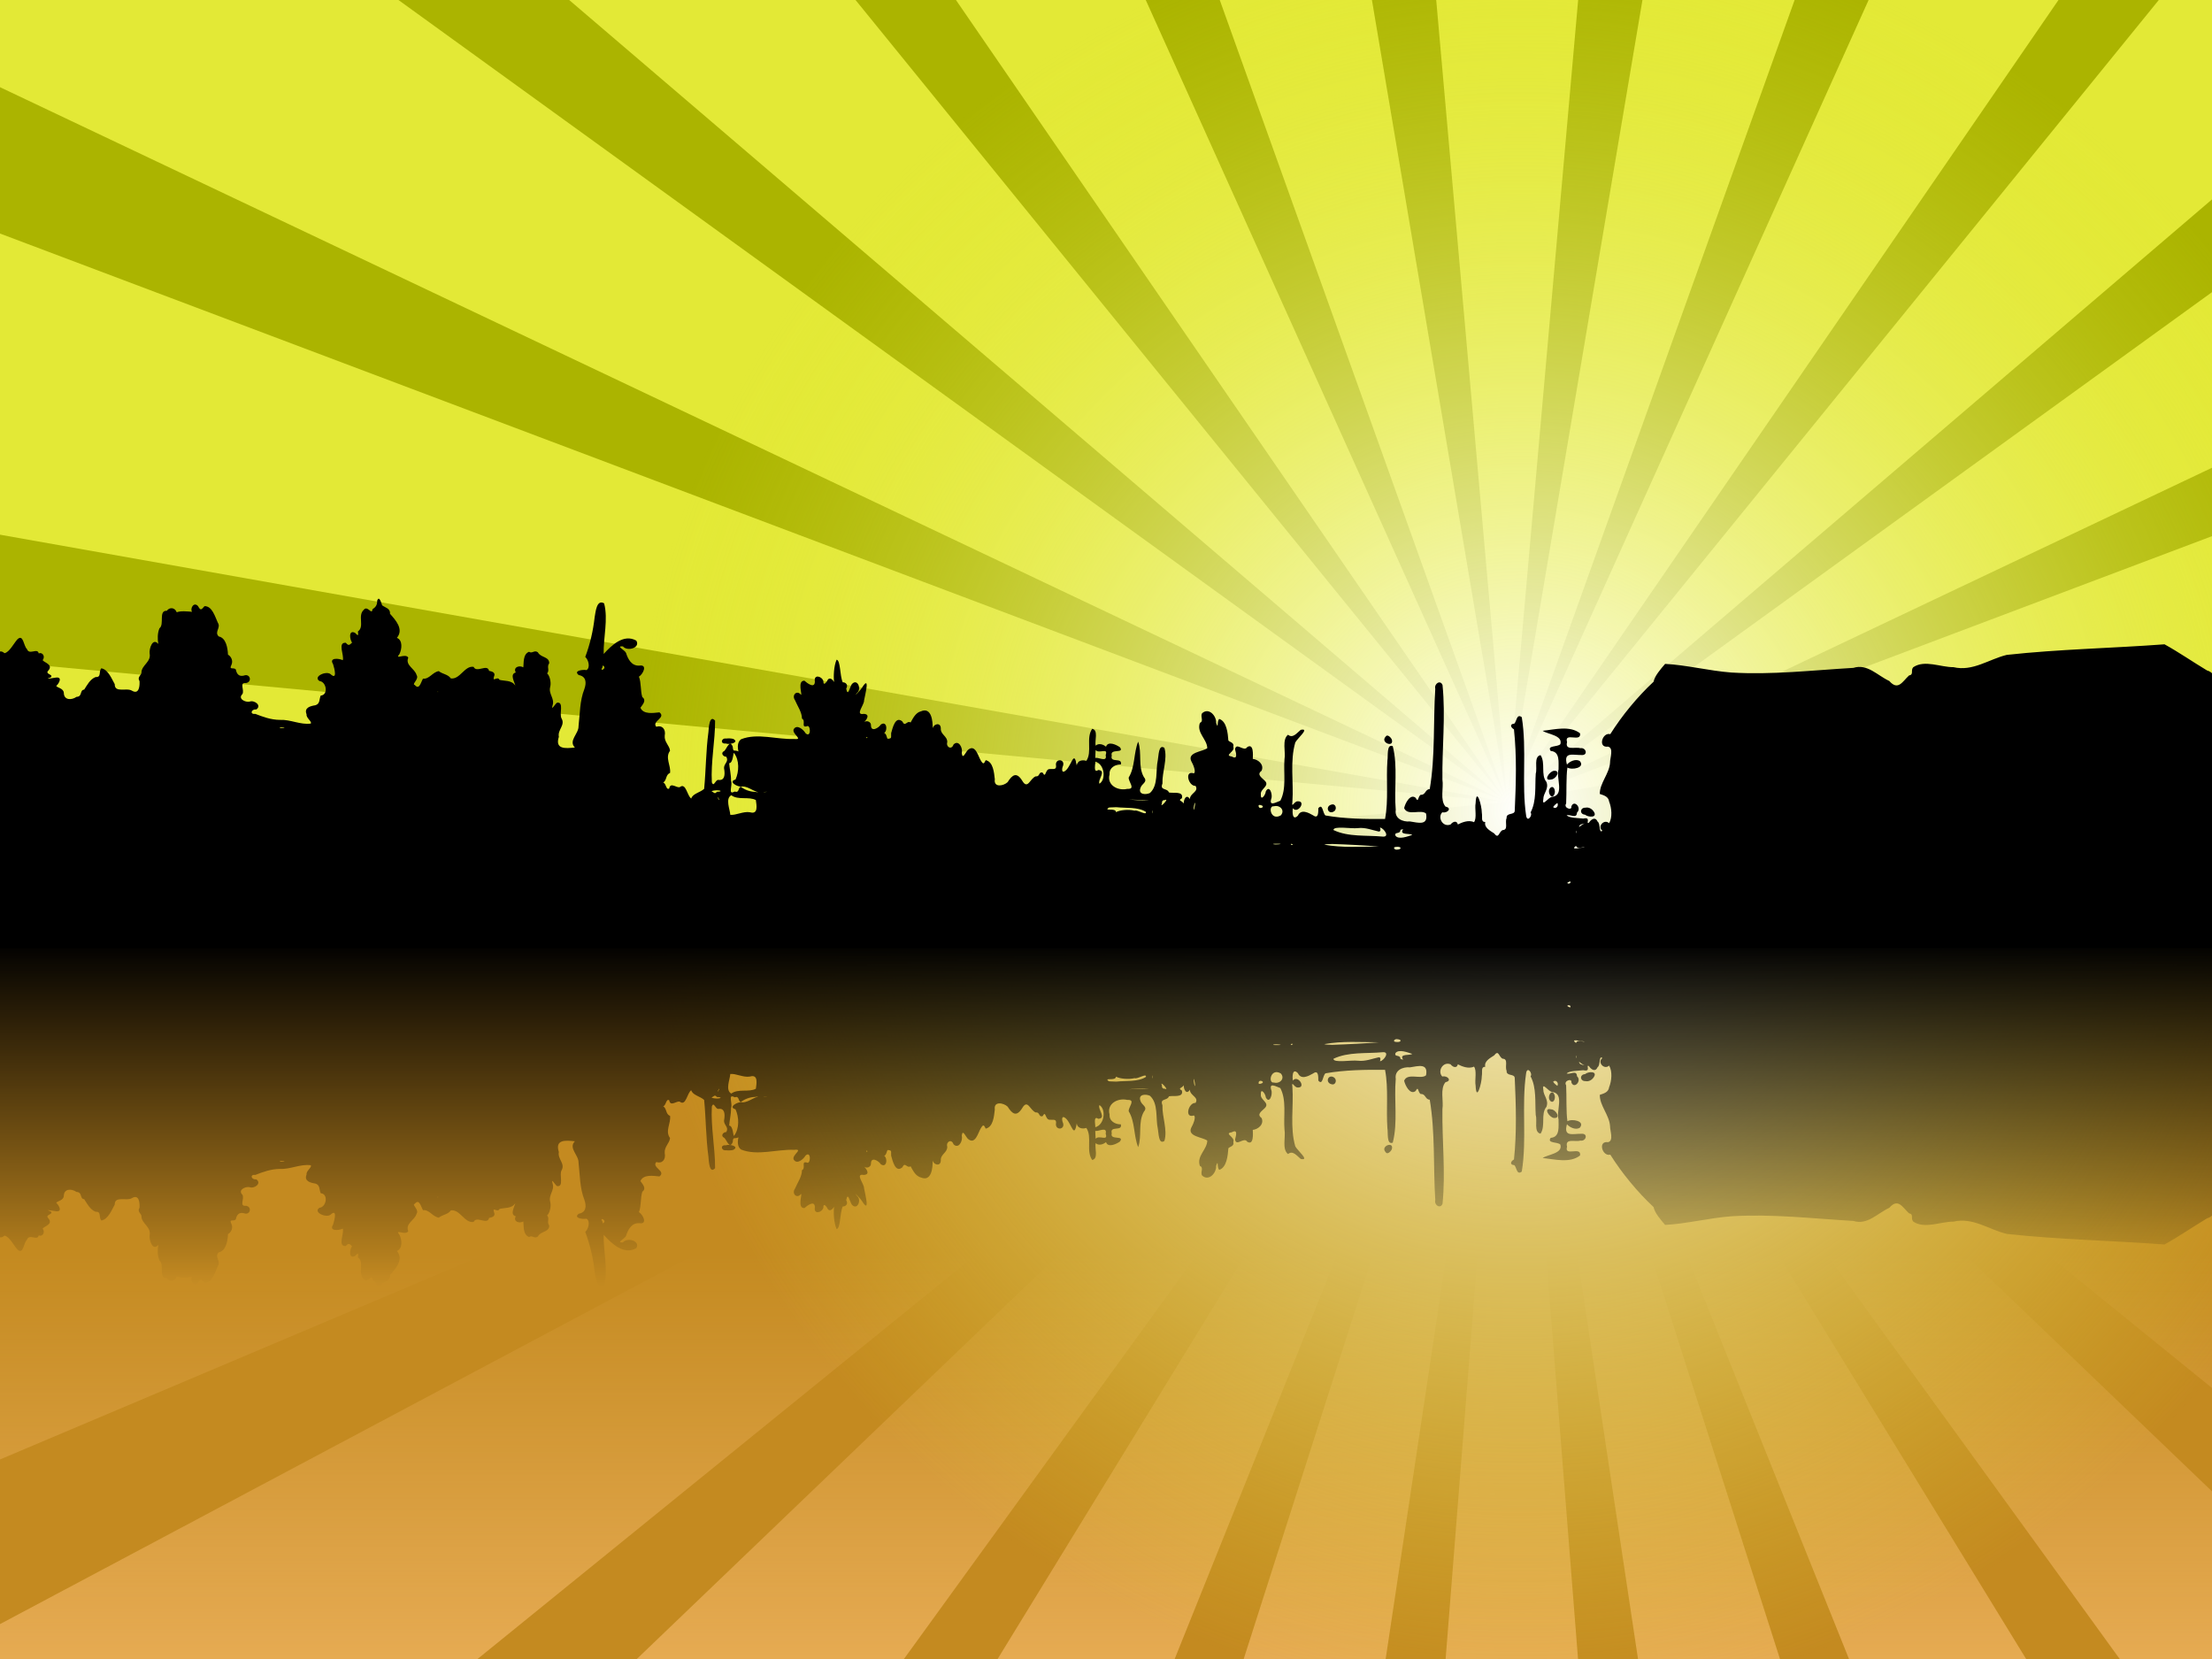 <?xml version="1.0" encoding="UTF-8" standalone="no"?>
<svg
   xmlns:dc="http://purl.org/dc/elements/1.1/"
   xmlns:cc="http://creativecommons.org/ns#"
   xmlns:rdf="http://www.w3.org/1999/02/22-rdf-syntax-ns#"
   xmlns:svg="http://www.w3.org/2000/svg"
   xmlns="http://www.w3.org/2000/svg"
   xmlns:xlink="http://www.w3.org/1999/xlink"
   xmlns:sodipodi="http://sodipodi.sourceforge.net/DTD/sodipodi-0.dtd"
   xmlns:inkscape="http://www.inkscape.org/namespaces/inkscape"
   inkscape:version="1.0 (4035a4fb49, 2020-05-01)"
   sodipodi:docname="default.svg"
   id="svg2"
   height="450"
   width="600"
   version="1.0">
  <rect width="100%" height="100%" fill="#333333" stroke="none"/>
  <sodipodi:namedview
     inkscape:current-layer="svg2"
     inkscape:window-maximized="1"
     inkscape:window-y="0"
     inkscape:window-x="0"
     inkscape:cy="212.67756"
     inkscape:cx="243.14383"
     inkscape:zoom="2.6088889"
     showgrid="false"
     id="namedview27"
     inkscape:window-height="739"
     inkscape:window-width="1366"
     inkscape:pageshadow="2"
     inkscape:pageopacity="0"
     guidetolerance="10"
     gridtolerance="10"
     objecttolerance="10"
     borderopacity="1"
     bordercolor="#666666"
     pagecolor="#ffffff"
     inkscape:document-rotation="0" />
  <defs
     id="defs4">
    <linearGradient
       id="linearGradient879"
       inkscape:collect="always">
      <stop
         id="stop875"
         offset="0"
         style="stop-color:#000000;stop-opacity:1;" />
      <stop
         id="stop877"
         offset="1"
         style="stop-color:#000000;stop-opacity:0;" />
    </linearGradient>
    <linearGradient
       id="linearGradient969"
       inkscape:collect="always">
      <stop
         id="stop965"
         offset="0"
         style="stop-color:#fffffb;stop-opacity:1" />
      <stop
         id="stop967"
         offset="1"
         style="stop-color:#000000;stop-opacity:1" />
    </linearGradient>
    <linearGradient
       id="linearGradient4135">
      <stop
         id="stop4137"
         offset="0"
         style="stop-color:white;stop-opacity:1" />
      <stop
         id="stop4139"
         offset="1"
         style="stop-color:#e3e936;stop-opacity:0" />
    </linearGradient>
    <linearGradient
       id="linearGradient4123">
      <stop
         id="stop4125"
         offset="0"
         style="stop-color:#ffc378;stop-opacity:1" />
      <stop
         id="stop4127"
         offset="1"
         style="stop-color:#ffc378;stop-opacity:0" />
    </linearGradient>
    <linearGradient
       id="linearGradient3127">
      <stop
         id="stop3129"
         offset="0"
         style="stop-color:black;stop-opacity:1" />
      <stop
         id="stop3131"
         offset="1"
         style="stop-color:#ff8d00;stop-opacity:0" />
    </linearGradient>
    <linearGradient
       gradientUnits="userSpaceOnUse"
       xlink:href="#linearGradient3127"
       id="linearGradient3133"
       y2="430.89"
       x2="322"
       y1="547.47"
       x1="322" />
    <linearGradient
       gradientTransform="matrix(1,0,0,-1,0,1092.641)"
       gradientUnits="userSpaceOnUse"
       xlink:href="#linearGradient3127"
       id="linearGradient4114"
       y2="440.91"
       x2="322"
       y1="580.64"
       x1="322" />
    <linearGradient
       gradientTransform="matrix(1.151,0,0,1.324,-165.942,-459.979)"
       gradientUnits="userSpaceOnUse"
       xlink:href="#linearGradient4123"
       id="linearGradient4129"
       y2="604.27"
       x2="257.72"
       y1="749.53"
       x1="257.72" />
    <radialGradient
       gradientUnits="userSpaceOnUse"
       xlink:href="#linearGradient4135"
       id="radialGradient4141"
       fy="230"
       fx="404"
       r="154"
       cy="230"
       cx="404" />
    <radialGradient
       gradientTransform="matrix(1.571,0,0,1.571,-221.857,-141.429)"
       r="154"
       fy="230"
       fx="404"
       cy="230"
       cx="404"
       gradientUnits="userSpaceOnUse"
       id="radialGradient919"
       xlink:href="#linearGradient4135"
       inkscape:collect="always" />
    <linearGradient
       gradientTransform="translate(0,0.098)"
       gradientUnits="userSpaceOnUse"
       y2="353.538"
       x2="314.096"
       y1="270.223"
       x1="314.096"
       id="linearGradient971"
       xlink:href="#linearGradient969"
       inkscape:collect="always" />
    <mask
       id="mask980"
       maskUnits="userSpaceOnUse">
      <rect
         style="opacity:1;fill:url(#linearGradient984);fill-opacity:1;stroke-width:0.01;stroke-miterlimit:4;stroke-dasharray:none"
         id="rect982"
         width="791.356"
         height="111.209"
         x="-2.918"
         y="255.121" />
    </mask>
    <linearGradient
       y2="353.538"
       x2="314.096"
       y1="253.429"
       x1="313.706"
       gradientTransform="translate(71.121,0.815)"
       gradientUnits="userSpaceOnUse"
       id="linearGradient984"
       xlink:href="#linearGradient969"
       inkscape:collect="always" />
    <mask
       maskUnits="userSpaceOnUse"
       id="mask980-0">
      <rect
         y="255.121"
         x="-2.918"
         height="111.209"
         width="791.356"
         id="rect982-5"
         style="opacity:1;fill:url(#linearGradient984);fill-opacity:1;stroke-width:0.01;stroke-miterlimit:4;stroke-dasharray:none" />
    </mask>
    <linearGradient
       gradientTransform="matrix(1,0,0,-1,-1043.787,508.293)"
       gradientUnits="userSpaceOnUse"
       y2="159.347"
       x2="1335.317"
       y1="253.021"
       x1="1335.317"
       id="linearGradient881"
       xlink:href="#linearGradient879"
       inkscape:collect="always" />
  </defs>
  <rect
     width="650"
     height="300"
     rx="0"
     ry="0"
     x="0"
     y="-495.428"
     transform="scale(1,-1)"
     style="fill:#c48a20;fill-opacity:1;stroke-width:1.13"
     id="rect3163" />
  <rect
     width="650"
     height="300"
     rx="0"
     ry="0"
     x="0"
     y="-45"
     style="fill:#abb400;stroke-width:1.131"
     id="rect2184" />
  <path
     d="m -2.459,522.438 c -28.944,0 -54.122,-17.891 -67.669,-44.609 L 410.086,222.438 l -369.866,300 z m 412.545,-300 -217.387,300 h -95.526 z m 0,0 -120.574,300 h -63.317 z m 0,0 -45.125,300 h -50.764 z m 0,0 23.668,300 h -47.348 z m 0,0 95.877,300 h -50.764 z m 0,0 174.567,284.765 c -12.472,9.633 -27.47,15.235 -43.686,15.235 h -10.319 z m 0,0 209.174,200.555 v 9.395 c 0,21.062 -6.236,40.394 -16.695,55.695 z m 0,0 209.174,111.245 v 58.43 z m 0,0 208.46,41.464 c 0.468,4.004 0.714,8.073 0.714,12.209 v 34.804 z m 0,0 -490.756,51.282 z m 0,0 -490.826,207.585 V 320.073 Z"
     style="fill:url(#linearGradient4129);fill-opacity:1;stroke-width:1.243"
     id="path3169" />
  <path
     d="m -3.719,-50 c -28.944,0 -54.122,15.945 -67.669,39.786 L 408.826,217.556 38.96,-50 Z M 408.826,217.556 191.439,-50 H 95.913 Z m 0,0 L 288.252,-50 h -63.317 z m 0,0 L 363.701,-50 h -50.764 z m 0,0 L 432.494,-50 h -47.348 z m 0,0 L 504.703,-50 h -50.764 z m 0,0 L 583.393,-36.424 C 570.922,-45.015 555.923,-50 539.707,-50 h -10.319 z m 0,0 L 618,38.694 v -8.379 c 0,-18.785 -6.236,-36.039 -16.695,-49.686 z m 0,0 L 618,118.338 V 66.224 Z m 0,0 208.46,-36.981 C 617.754,177.003 618,173.385 618,169.685 v -31.042 z m 0,0 -490.756,-45.726 C -80.83,215.317 -46.387,250 -3.719,250 H 60.546 Z m 0,0 L -82,32.413 V 130.488 Z"
     style="fill:#e3e936;stroke-width:1.174"
     id="path2158" />
  <path
     d="m 655,220 c 0,133.653 -108.347,242 -242,242 -133.653,0 -242,-108.347 -242,-242 0,-133.653 108.347,-242 242,-242 133.653,0 242,108.347 242,242 z"
     style="fill:url(#radialGradient919);fill-opacity:1;stroke-width:1.571"
     id="path4133" />
  <path
     sodipodi:nodetypes="ccccccccccccccccccccccccccccccccccccccccccccccccccccccccccccccccccccccccccccccccccccccccccccccccccccccccccccccccccccccccccccccccccccccccccccccccccccccccccccccccccccccccccccccccccccccccccccccccccccccccccccccccccccccccccccccccccccccccccccccccccccccccccccccccccccccccccccccccccccccccccccccccccccccccccccccccccccccccccccccccccccccccccccccccccccccccccccccccccccccccccccccccccccccccccccccccccccccccccccccccccccccccccccccccccccccccccccccccccccccccccccccccccccccccccccccccccccccccccccccccccccccccccccccccccc"
     d="m 102.31,162.948 c 0.03,1.18 -0.43,1.75 -1.28,2.32 -0.15,1.72 -1.35,-1.18 -2.37,0.15 -1.73,1.58 0.3,4.56 -1.57,5.85 0.12,1.17 0.13,1.35 -0.81,0.37 -1.84,-0.88 -1.38,1.93 -0.78,2.66 -0.68,0.65 -0.94,0.97 -1.69,0.06 -2.36,-0.21 -0.36,3.49 -0.84,4.72 -0.98,-0.52 -3.81,-0.77 -2.63,1.06 0.39,1.2 1.22,4.47 -0.68,2.72 -1.21,-0.98 -4.85,0.69 -3,1.87 1.92,0.2 2.45,3.8 0.34,3.94 -0.45,0.91 -0.12,2.26 -1.47,2.63 -1.32,0.21 -3.12,0.64 -2.37,2.47 -0.18,0.96 1.58,1.99 1.12,2.5 -2.76,0.39 -5.53,-1.15 -8.37,-1 -2.48,-0.03 -4.56,-0.82 -6.66,-1.63 -1.6,0.2 -1.07,-1.38 0.25,-1.19 1.62,-1.08 -0.55,-2.66 -1.84,-2.12 -1.19,0.21 -3.21,-0.82 -1.91,-2.06 0.64,-1.12 -0.96,-3.21 0.97,-3 1.75,-0.26 1.17,-2.73 -0.63,-2 -1.4,0.3 -1.91,-0.59 -2.12,-1.66 -0.57,-0.74 -1.97,0.28 -1.19,-1.28 0.53,-1.19 -0.18,-2.36 -0.94,-2.75 -0.08,-1.88 -0.55,-4.56 -2.5,-4.94 -1.3,-1.21 0.66,-2.35 -0.25,-3.72 -0.74,-1.58 -1.53,-4.57 -3.62,-4.5 -0.89,1.02 -1.06,1.25 -1.75,0 -1.1,-1.29 -2.24,0.59 -1.63,1.53 -1.33,-0.11 -3.09,-0.3 -4.15,0.13 -0.52,-1.34 -1.94,-1.45 -2.69,-0.41 -2.35,-0.11 -0.58,3.7 -2,4.75 -0.55,1.31 -0.55,2.94 -0.31,4.25 -1.54,-1.83 -2.53,1.33 -2.35,2.59 0.45,2.3 -2.2,3.18 -2.22,5.13 0.1,0.63 -1.27,1.3 -0.53,2.31 0.1,1.32 -0.1,3.78 -2.03,2.66 -1.45,-0.93 -4.74,0.72 -4.69,-1.78 -0.86,-1.53 -1.78,-3.94 -3.62,-4.31 -0.82,0.84 0.1,2.5 -1.56,2.37 -1.56,0.61 -2.37,2.31 -3.1,3.41 -1.31,0.14 -0.4,1.92 -2.09,1.97 -1.31,0.93 -3.39,0.95 -3.44,-1.04 -0.03,-1.26 -1.76,-1.43 -2.06,-1.9 0.78,-0.72 1.78,-2.56 -0.13,-2.28 -0.78,0.08 -3.35,0.62 -1.43,-0.03 1.11,-0.86 -1.74,-0.84 -0.53,-1.94 1.25,-1.59 -1.02,-2.03 -1.6,-2.75 0.82,-1.05 -0.08,-2.27 -1.06,-1.85 -0.32,-1.61 -2.59,0.58 -3.19,-1.18 -0.93,-0.78 -0.96,-4.25 -2.62,-2.6 -0.94,1.05 -2.161,3.486 -3.471,3.726 -1.86,-1.64 -2.69,1.37 -2.28,2.84 -0.16,1.99 -0.373,3.634 -1.203,5.474 -0.81,23.92 -0.494,47.798 -0.654,71.728 L 600.91,257.168 v -65.5 c -1.1,0.16 0.52,-1.67 -0.07,-2.59 -0.51,-2.52 1.08,-6.31 -2.19,-7.22 -3.86,-2.32 -7.62,-4.93 -11.53,-7.09 -14.25,1.07 -28.58,1.31 -42.78,2.87 -4.82,1.15 -9.22,4.57 -14.46,3.33 -3.51,0.03 -7.79,-2.08 -10.91,0.01 -0.8,0.88 0.24,1.99 -1.16,2.25 -1.77,1.63 -2.95,4.23 -5.34,1.49 -3.18,-1.45 -5.95,-4.77 -9.74,-3.56 -11.03,0.64 -22.1,1.94 -33.14,1.26 -5.97,-0.45 -12.18,-2.05 -17.93,-2.34 -1.22,1.4 -2.82,3.26 -3.13,4.84 -4.36,4.06 -8.57,9.17 -11.75,14.22 -2.14,-0.6 -3.47,3.8 -0.62,3.38 1.64,0.36 0.52,3.14 0.56,4.37 -0.21,3.01 -2.83,5.56 -2.78,8.47 1.03,0.36 2.33,0.64 2.53,2.06 0.69,1.77 0.93,4.25 0,5.88 -1.38,-1.29 -3.32,1 -1.81,2.03 -1.05,0.87 -0.48,-1.96 -1.32,-2.47 -0.64,-1.46 -1.8,-0.56 -2.37,0.31 -0.96,0.49 0.76,-1.67 -1.5,-1.13 -1.37,-0.18 -3.68,-0.1 -4.53,-0.87 0.97,-0.38 2.76,1.04 2.81,-0.75 1.42,-1.29 -0.84,-3.64 -1.53,-1.65 0.28,1.19 -2.23,0.43 -1.41,-0.82 0.16,-3.1 -0.04,-7.21 0.35,-9.75 1.19,0.75 4.95,0.07 3.34,-1.78 -1.11,-0.65 -2.7,0.08 -3.47,0.97 -1.01,-3.58 1.6,-2.54 3.97,-2.59 1.85,0.12 1.21,-2.13 -0.34,-1.85 -1.35,-0.44 -4.22,0.74 -3.6,-1.65 -0.85,-2.84 3.9,0.24 3.53,-2.38 -2.76,-2.18 -6.93,-1.02 -10.15,-0.69 1.38,0.98 5.51,1.19 4.81,3.63 -0.74,0.82 -3.73,0.28 -2.63,1.84 2.6,0.18 2.09,3.12 2.13,5 -0.7,2.37 1.64,6.9 -1.63,7.44 -1.12,-0.05 -2.9,3.01 -2.5,0.63 -0.01,-1.66 1.57,-2.75 0.85,-4.66 -1.62,-1.92 -0.17,-5.14 -1.6,-7.28 -1.9,0.37 -0.83,3.54 -1.3,5 -0.25,3.51 0.26,7.44 -1.41,10.56 0.64,0.74 -0.85,2.78 -1.19,0.94 -1.31,-8.76 0.24,-18 -1.19,-26.78 -1.42,-1.13 -1.41,1.32 -2.06,1.75 -1.33,0.08 -0.91,1.08 -0.06,1.53 0.78,7.3 0.54,14.75 0.21,22.09 -0.04,1.27 -2.33,0.39 -2.21,2 -0.53,1.15 0.57,3.21 -1.1,3.25 -1.07,0.53 -1,2.55 -2.29,0.88 -1.15,-0.74 -2.75,-1.6 -2.4,-3.07 -1.28,-0.04 -0.71,-1.29 -0.93,-2.5 0,-1.97 -1.5,-7.18 -1.68,-2.65 -0.3,1.5 0.4,4.12 -0.45,5.19 -1.49,-0.73 -3.41,0.13 -4.37,0.62 -0.3,-1.26 -1.46,-0.69 -1.97,0 -2.13,0.86 -3.64,-1.93 -2.25,-3.31 1.43,0.34 2.72,-1.18 0.87,-1.53 -1.55,-1.8 -0.48,-5.06 -0.84,-7.32 -0.12,-8.53 0.89,-17.18 0.03,-25.65 -0.57,-1.52 -2.32,-0.37 -1.97,1 -0.57,9.04 0.01,18.32 -1.5,27.22 -1.26,0.02 -1.1,1.66 -2.44,1.53 -0.87,0.53 -0.55,2.36 -1.4,0.81 -1.5,-1.16 -2.85,1.59 -3.1,2.81 0.91,2.23 4.57,0.24 5.94,1.47 0.63,3.36 -2.07,2.5 -4.37,2.15 -2.02,0.18 -4.2,-0.83 -3.85,-3.12 -0.5,-5.71 0.61,-11.8 -0.81,-17.31 -1.74,-0.67 -1.22,2.77 -1.45,3.87 -0.38,5.27 0.34,10.73 -0.64,15.88 -5.36,0.06 -10.9,-0.02 -16.16,-0.94 -0.78,-0.61 -0.72,-3.41 -1.94,-1.97 -0.03,0.97 0.11,3.02 -1.4,1.94 -1.28,-0.73 -3.29,-1.81 -4.13,0.06 -1.64,1.68 -1.52,-1.4 -1.37,-2 1.32,1.71 3.78,-2.08 1.22,-1.87 -0.9,0.03 -1.62,2.08 -1.35,0.09 0.36,-5.31 -0.71,-10.94 0.78,-16.06 0.56,-1.11 4.09,-4 1.47,-3.41 -1.05,0.85 -2.15,2.4 -3.44,1.32 -1.7,1.32 -0.59,4.65 -0.96,6.68 -0.3,3.66 0.61,7.92 -1.13,11.22 -1.13,0.39 -3.12,1.64 -2.46,-0.53 0.47,-1.07 -0.47,-3.95 -1.48,-2 -0.04,0.95 -1.44,2.79 -1.34,0.81 -0.22,-1.53 2.57,-2.28 1.03,-3.75 -0.85,-0.86 -2.22,-1.64 -0.84,-2.65 0.8,-1.74 -1.02,-3.11 -2.38,-3.22 0.05,-1.01 0.29,-4.32 -1.5,-3.22 -0.87,1.44 -2.96,-1.42 -3.31,0.59 0.23,0.99 0.88,2.97 -0.91,1.97 -2.21,-0.32 1.01,-1.27 0.44,-2.62 0.34,-1.21 -1.08,-1.28 -1.34,-1.72 -0.15,-1.95 -0.44,-5.18 -2.47,-5.84 -0.71,0.55 -0.14,3.09 -0.85,1.09 0.12,-1.94 -1.97,-4.26 -3.78,-2.66 -0.63,0.85 0.55,2.16 -0.62,2.63 -0.97,2.71 1.96,4.42 2,6.87 -1.26,0.95 -5.47,1.1 -4.35,3.5 0.47,0.81 1.42,2.96 0.69,3.32 -2.62,-0.89 -1.45,3.54 0.47,3.4 1,1.61 -1.53,1.95 -1.53,3.6 -0.88,-1.51 -1.71,0.02 -1.66,1.18 -0.57,-0.87 -1.71,-0.7 -0.5,-1.43 0.52,-2.07 -2.57,-1.25 -3.53,-1.57 -0.44,-1.26 -2.55,-0.45 -1.75,-2.4 -0.12,-3.2 1.44,-6.65 0.53,-9.69 -1.63,-1.13 -1.55,2.26 -1.78,3.28 -0.65,2.88 0.2,6.86 -2.15,8.97 -1.23,0.55 -3.28,0.4 -2.54,-1.44 0.3,-1.08 2.06,-1.54 0.91,-2.87 -1.67,-2.86 -0.46,-6.57 -1.56,-9.63 -1.25,3.11 -0.81,6.88 -2.56,9.72 -0.15,1.12 2.05,3.24 -0.38,3.09 -2.53,0.62 -5.65,-0.99 -4.81,-3.96 -0.16,-1.74 1.53,-2.7 3.06,-2.66 0.48,-2.04 -3.06,-0.25 -2.47,-2.41 -0.6,-2.04 3.55,-0.43 2.22,-2.25 -0.98,-0.7 -3.26,-1.77 -3.78,-0.15 -0.71,-0.64 -2.02,-1.05 -2.81,-0.28 -0.31,-1.32 0.82,-4.26 -0.94,-4.57 -1.76,2.49 0.08,6.26 -1.59,8.69 -1.09,-0.37 -2.45,-0.06 -2.6,1.22 -0.71,-4.15 -1.31,-0.43 -2.78,1.19 -1.21,1.25 -1.44,0.04 -0.91,-1.16 0.47,-1.72 -1.93,-1.94 -1.96,-0.28 0.3,1.63 -0.72,1.14 -1.75,1.25 -1.18,0.07 -0.97,2.65 -1.82,1 -1.13,-0.44 -0.74,1.16 -1.87,0.97 -1.56,0.52 -2.18,3.72 -3.66,1.25 -1.55,-2.54 -2.73,-1.68 -4,0.34 -1.11,1.05 -3.82,1.54 -3.47,-0.78 -0.21,-1.8 -0.42,-4.75 -2.47,-5.19 -0.47,0.94 -0.62,1.31 -1.37,0.03 -0.7,-1.18 -1.45,-4.39 -3.34,-2.9 -0.68,0.47 -1.54,2.99 -1.79,0.94 0.38,-1.34 -0.86,-3.76 -2.25,-2.29 -0.47,1.5 -2.08,0.72 -1.68,-0.68 0.04,-1.65 -1.88,-2.04 -1.75,-3.75 -0.05,-1.69 -1.9,-1.22 -2.22,0 0.08,-1.92 -0.32,-5.84 -3.16,-4.6 -1.5,0.33 -2.3,2.15 -2.81,3.03 -1.07,-0.64 -1.45,1.36 -2.25,-0.28 -1.9,-1.63 -2.66,1.88 -3.03,3.16 -0.1,1.06 0.35,1.51 -0.97,1.53 -0.21,-0.2 -0.32,-1.45 -0.91,-1.53 1.06,-0.93 0.6,-3.42 -0.93,-2.31 -0.56,0.91 -2.63,2.11 -2.66,0.25 0.08,-1.05 -1.17,-1.45 -1.84,-0.94 0.74,-0.73 1.64,-2.12 -0.1,-2.22 -2.51,0.45 0.15,-2.44 0.06,-3.62 0.34,-1.77 1.72,-7.14 -0.6,-3.4 -0.23,0.44 -2.57,2.89 -1.3,1.33 1.32,-1.08 0.07,-4.05 -1.41,-2.37 -0.59,0.85 -1.06,3.61 -1.53,1.22 0.63,-1.04 -0.13,-1.74 -0.94,-1.72 -0.82,-1.8 -0.57,-5.99 -1.67,-6.13 -0.76,1.77 -0.87,4.57 -0.67,6.07 -0.43,-0.77 -1.39,-1.6 -1.94,-0.22 -0.5,0.77 -1.02,1.02 -0.97,-0.03 -0.4,-1.4 -2.66,-1.92 -2.31,0.06 0.01,2.1 -2.1,0.48 -2.84,-0.19 -2,-0.03 -0.53,3.81 -0.91,3.84 -1.13,-1.42 -2.59,0.07 -1.66,1.41 0.72,1.68 1.91,3.31 1.91,5.03 1.15,0.6 -0.32,2.47 1.28,2.1 1.12,-0.71 1.28,3.34 -0.31,1.87 -0.52,-0.93 -2.34,-2.57 -3.22,-1.06 -0.54,1.28 2.85,2.9 0.13,2.62 -4.72,0.19 -9.93,-1.69 -14.38,0.07 -1.03,0.71 -1,2.18 -0.72,3.31 -1.18,-0.56 -1.43,0.36 -1.56,-1.31 -0.87,-2 -1.58,0.53 -2.28,1.18 -1.09,0.49 -0.38,1.56 0.53,1.57 0.86,1.55 -0.97,1.84 -0.53,3.56 0.18,1.35 0.11,2.98 -1.63,2.72 -0.83,-0.03 -1.21,2.08 -1.75,0.68 -0.31,-5.58 0.9,-11.21 0.88,-16.75 -1.57,-1.78 -1.73,2.11 -1.81,3.13 -0.69,5.07 -0.67,10.4 -1.16,15.37 -1.05,0.98 -3.14,1.3 -3.5,2.63 -1.11,-0.71 -1.43,-4.37 -3.06,-3.13 -0.78,0.44 -2.61,-1.5 -2.91,0.41 -0.89,0.54 -0.84,-1.5 -1.66,-1.62 1.06,-0.59 0.62,-2.14 1.88,-2.6 0.29,-2.02 -1.42,-4.12 0,-6.03 -0.14,-1.43 -1.62,-2.38 -1.44,-4.09 0.35,-1.79 -0.74,-2.93 -2.28,-2.41 -1.38,-1.47 2.77,-2.45 0.84,-3.91 -1.59,0.16 -4.36,0.65 -5.15,-1.25 0.58,-0.86 1.74,-1.99 0.5,-2.9 -0.53,-1.77 -0.26,-3.94 -0.91,-5.53 1.1,-0.66 2.44,-3.35 0.13,-3 -2.12,0.14 -3.11,-1.77 -3.63,-3.44 -0.31,-0.81 -2.86,-1.89 -0.84,-1.78 1.17,1.48 4.84,0.39 3.62,-1.56 -3.42,-1.92 -6.69,1.27 -8.84,3.62 -0.11,-4.51 1.26,-9.37 0.12,-13.72 -2.05,-1.22 -2.32,2.43 -2.57,3.75 -0.41,3.73 -1.28,7.4 -2.55,10.78 0.84,0.7 1.47,2.9 0.34,3.57 -0.91,-0.18 -3.66,0.1 -2.12,1.34 2.05,0.36 2.16,2.07 1.53,3.83 -1.26,3.19 -1.17,6.63 -1.57,10.03 0.09,2.03 -2.83,3.96 -0.99,5.8 -2.57,0.28 -5.46,0.53 -4.35,-2.91 -0.4,-1.93 1.82,-3.14 0.72,-5 -0.67,-1.22 0.75,-4.54 -1.22,-4.25 -0.53,0.33 -1.72,2.48 -1.18,0.66 0.57,-1.85 -1.19,-3.03 -0.66,-4.97 0.33,-1.28 -0.21,-3.12 -0.84,-3.63 0.77,-0.96 -0.18,-1.7 0.56,-2.75 0.08,-1.83 -2.36,-1.52 -3.06,-2.97 -0.99,-0.75 -1.51,0.45 -2.41,-0.15 -1.74,0.68 -1.38,3.19 -1.56,4.22 -1.05,-0.65 -2.84,-0.03 -2.03,1.4 -1.7,0.42 -0.36,2.52 -0.13,3.56 -0.97,-1.54 -2.91,-1.2 -4.28,-1.56 -0.53,-1.18 -2,0.81 -1.5,-0.9 0.6,-1.32 -1.04,-1.46 -1.34,-1.54 -0.42,-2.04 -3.41,0.68 -4.19,-1.09 -2.44,-0.42 -3.69,3.51 -6.19,3.13 -0.72,-1.11 -2.29,-1.16 -3.25,-1.97 -1.68,0.23 -2.61,2.26 -4.28,2.03 -0.61,0.98 -0.98,3.22 -2.25,1.72 -0.91,-0.2 1.26,-1.59 0.5,-2.69 -0.5,-1.8 -3.14,-2.62 -2.25,-4.72 -0.74,-1.33 -3.86,0.77 -2.38,-1 0.65,-1.33 0.91,-3.73 -0.71,-4.37 1.95,-2.33 -0.37,-4.84 -1.88,-6.54 0.15,-1.45 -1.32,-1.66 -2.12,-2.28 -0.2,-0.49 -0.8,-2.84 -1.35,-1.25 z m 61.28,17.6 c 1.21,0.73 -1.02,1.79 -0.25,0.56 0.09,0.11 0.08,-0.79 0.25,-0.56 z m 289.41,2.31 c 0.42,0.02 0.41,-1.09 0,0 z m 0.34,0.25 c 0.24,0.32 0.66,-1.26 0,0 z m -0.4,-0.06 v -0.03 z m 1.72,1.31 c 1.34,1.41 0.82,1.16 0.81,0.16 -0.16,0.77 -0.86,-0.56 -0.81,-0.16 z m -1.1,0.94 c 0.39,0.45 0.68,-0.58 0,0 z m 2.16,0.37 c 0.23,0.31 0.91,-0.93 0,0 z m -2.16,-0.09 c 1.32,0.39 -0.15,-0.51 0,0 z m -0.06,0.12 c 1.1,0.69 0.13,-0.45 0,0 z m -0.06,0.16 c 1.13,0.89 -0.02,-0.36 0,0 z m 2.15,0.12 c 0.04,-0.35 -1.26,-0.06 0,0 z m 0.38,0.1 c -0.04,0.39 1.15,-0.92 0,0 z m -2.69,0.03 c 0.98,0.96 0.13,-0.39 0,0 z m 2.84,0.31 c 0.23,0.3 1.01,-0.77 0,0 z m -3,-0.12 c 0.26,1.48 0.74,-0.62 0,0 z m 0.1,0.59 c -0.09,-0.52 -0.81,-0.49 0,0 z m -2.66,-0.34 0.03,-0.03 z m 5.66,0.09 c 0.51,1.85 0.81,-2.02 0,0 z m -3.63,0.13 c 0.58,1.24 0.24,-0.33 0,0 z m 4.66,0.21 c -1.05,0.06 2.14,1.1 0.47,1.13 -2.05,0.14 0.03,0.61 1.25,0.53 -0.22,-0.82 -0.27,-0.72 -0.88,-1.25 -0.1,0.04 -0.47,-0.66 -0.84,-0.41 z m -7.41,0.04 0.03,-0.04 z m -0.34,0.09 0.28,-0.09 z m -0.19,0.06 0.13,-0.03 z m -0.25,0.03 c 0.1,0.06 0.48,-0.13 0,0 z m -330.25,0.28 c 0.07,0.65 -0.18,0 0,0 z m 332.78,0.82 c 0.54,1.08 3.18,-0.44 0.75,0.06 -1.45,0.52 0.46,-0.81 -0.75,-0.06 z m 2.88,0.5 c 0.66,-0.67 -0.71,-0.67 0,0 z m -6.78,0.25 0.34,-0.32 z m -1.03,0.28 c 0.54,0.85 1.37,-1 0,0 z m -370.25,7.94 c 2.37,-0.02 -1.55,0.46 -0.32,0.03 l 0.28,-0.03 z m 299.43,2.56 c -1.52,1.63 2.34,3.06 1.69,0.78 -0.22,-0.56 -1.23,-1.61 -1.69,-0.78 z m -140.72,0.06 c 0.54,0.26 -0.52,0.55 0,0 z m -38.15,0.44 c -1.36,-0.2 -1.67,1.52 -0.13,1.34 1.08,0.4 3.85,-0.31 2.03,-1.25 -0.61,-0.15 -1.27,-0.16 -1.9,-0.09 z m 19.69,0.06 c 0.05,-0.04 0.03,0.1 0,0 z m -138.29,2.47 c -0.04,0.03 -0.11,-0.11 0,0 z m -0.06,0.16 v 0.03 z m 218.88,0.43 c 0.98,1.13 3.46,-0.83 2.72,1.38 0.48,2.03 -1.88,0.55 -2.82,0.75 0.04,-0.67 0.03,-1.59 0.1,-2.13 z m -98.07,0.82 c 1.48,1.95 1.36,5.04 0.38,7.18 -2.16,0.55 0.68,2.18 1.84,1.88 2.05,-0.07 3.7,2.25 6,1.47 2.4,-0.11 -1.66,0.26 -2.47,0 -1.52,-0.05 -2.95,-0.61 -3.9,-1.38 -0.86,0.18 -0.34,1.75 -1.69,1.28 -1.99,1.12 -0.46,-1.74 -1,-2.97 0.07,-1.49 -0.44,-3.6 -0.5,-4.71 1.15,-0.04 1.04,-3.06 1.34,-2.75 z m 97.97,2.31 c 2.51,0.63 3,4.89 1.13,6 -0.54,-1.11 2.01,-3.56 -0.31,-3.72 -1.46,0.99 -0.71,-1.76 -0.82,-2.28 z m 124.38,2.5 c -1.35,0.24 -2.93,2.92 -0.69,2.34 1.22,-0.03 2.76,-2.5 0.69,-2.34 z m -0.88,4.56 c -1.23,1.03 0.44,3.74 1.1,1.59 0.26,-0.7 -0.18,-2.26 -1.1,-1.59 z m -226.22,0.72 c 1.54,0.04 1.35,0.4 0.07,0.41 -0.53,0.74 -0.83,0.17 -1.44,-0.16 0.44,-0.18 0.9,-0.23 1.37,-0.25 z m 4,1.34 c 1.77,1.4 4.83,0.29 6.66,1.32 0.17,1.36 0.73,4 -1.62,3.3 -1.83,-0.3 -3.82,0.88 -5.32,0.7 -0.08,-1.48 -1.43,-4.41 0.28,-5.32 z m -3.78,0.41 c 0.82,1 0.53,1.36 0,0 z m 112.82,0.81 c 1.42,0.09 6.7,0.11 2.68,0.19 -0.89,0.04 -6.09,-0.4 -2.68,-0.19 z m 8.56,0.1 c 1.42,-0.7 -1.54,2.48 -0.81,0.96 -0.02,-0.59 0.15,-1 0.81,-0.96 z m 8.19,0.87 c 0.01,1.23 -0.68,2.87 -0.29,0.69 -0.03,0.05 0.24,-1.25 0.29,-0.69 z m 98.28,-0.09 c 0.46,0.85 -0.48,1.81 -1.16,1.12 0.28,-0.45 0.73,-0.85 1.16,-1.12 z m -61.25,0.43 c -1.84,0.44 -0.95,2.87 0.65,1.85 0.9,-0.57 0.51,-2.17 -0.65,-1.85 z m -19.44,0.1 c 2.09,0.4 -0.6,1.63 -0.34,0.06 l 0.25,-0.06 z m 3.78,0.37 c 1.64,-0.45 3.11,1.11 1.88,2.47 -2.8,1.59 -3.51,-2.74 -1.88,-2.47 z m -42.72,0.25 c 2.59,0.29 5.86,-0.13 8.03,1.28 0.15,1.11 -2.2,-0.65 -3.09,-0.34 -1.58,-0.41 -4.1,-0.17 -5.03,0.41 -0.07,-1.32 -3.47,-0.11 -1.97,-1.25 0.68,-0.1 1.38,-0.04 2.06,-0.1 z m 127.25,0.13 c -1.51,-0.05 -1.67,1.79 -0.12,1.9 0.89,0.75 3.43,0.86 2.4,-0.78 -0.47,-0.77 -1.36,-1.32 -2.28,-1.12 z m -117.37,0.75 c -0.06,1.67 -0.24,0.18 0,0 z m -0.22,2.65 v -0.03 z m 0,0 c -0.79,0.31 -0.13,2.32 -0.28,2.29 -0.32,0.79 0.08,0.47 -0.28,1.28 0.7,0.77 0.59,-0.84 0.43,-0.88 -0.16,-0.64 0.89,-2.05 0.13,-2.69 z m 0,0.04 c 0.1,-0.04 -0.05,-0.06 0,0 z m -0.03,0.09 c -0.14,0.07 -0.02,-0.1 0,0 z m 0.06,-0.03 c -0.05,0.12 -0.05,-0.12 0,0 z m 117.09,0.87 c -0.53,0.22 -1.82,1.5 -1.06,0.38 0.05,-0.24 1.83,-0.64 1.06,-0.38 z m -55.18,1.03 c 1.03,0.25 2.65,2.6 0.65,2.44 -4.41,-0.42 -9.32,0.16 -13.37,-1.78 -0.01,-1.22 4.86,-0.28 6.68,-0.53 2.03,-0.22 3.8,0.55 5.63,0.94 0.9,-0.03 0.09,-1.33 0.41,-1.07 z m 6.21,0.44 c -1.34,1.72 2.21,1.04 2.41,1.56 -1.14,0.37 -3.63,1.35 -4.5,0.22 -0.44,-1.21 1.33,-0.3 1.34,-1.59 0.21,-0.13 0.48,-0.12 0.75,-0.19 z m 47.04,0.69 c -0.48,1.37 0.12,-1.1 0,0 z m -81.79,3.25 c 3.74,-0.06 -0.74,0.44 -0.5,0.03 0.17,0 0.34,-0.03 0.5,-0.03 z m 4.29,0 c 1.32,0.35 -0.29,0.56 0,0 z m 11.15,0.06 c 4.12,0.12 9.34,0.42 12.72,0.69 -4.93,0.03 -10,0.4 -14.84,-0.5 0.67,-0.23 1.42,-0.11 2.12,-0.19 z m 66.19,0.5 c 0.33,1.13 2.2,0.12 2.25,0.41 -0.83,0.02 -4.04,0.93 -2.25,-0.41 z m -48.75,0.28 c 1.3,-0.16 1.66,0.66 0.28,0.75 -0.75,0.17 -1.47,-0.72 -0.28,-0.75 z m 47.19,9.38 c 0.42,0.93 -1.75,0.59 -0.25,0.06 0.09,0.01 0.15,-0.09 0.25,-0.06 z"
     style="fill-opacity:1"
     id="path3305" />
  <use
     transform="matrix(1,0,0,-1,0,512.336)"
     style="opacity:0.678;fill:url(#linearGradient3133);fill-opacity:1"
     id="use2230"
     x="0"
     y="0"
     width="744.09"
     height="1052.36"
     xlink:href="#path3305" />
  <path
     id="path3305-6"
     style="fill:url(#linearGradient881);fill-opacity:1"
     d="m 102.31,349.388 c 0.03,-1.18 -0.43,-1.75 -1.28,-2.32 -0.15,-1.72 -1.35,1.18 -2.37,-0.15 -1.73,-1.58 0.3,-4.56 -1.57,-5.85 0.12,-1.17 0.13,-1.35 -0.81,-0.37 -1.84,0.88 -1.38,-1.93 -0.78,-2.66 -0.68,-0.65 -0.94,-0.97 -1.69,-0.06 -2.36,0.21 -0.36,-3.49 -0.84,-4.72 -0.98,0.52 -3.81,0.77 -2.63,-1.06 0.39,-1.2 1.22,-4.47 -0.68,-2.72 -1.21,0.98 -4.85,-0.69 -3,-1.87 1.92,-0.2 2.45,-3.8 0.34,-3.94 -0.45,-0.91 -0.12,-2.26 -1.47,-2.63 -1.32,-0.21 -3.12,-0.64 -2.37,-2.47 -0.18,-0.96 1.58,-1.99 1.12,-2.5 -2.76,-0.39 -5.53,1.15 -8.37,1 -2.48,0.03 -4.56,0.82 -6.66,1.63 -1.6,-0.2 -1.07,1.38 0.25,1.19 1.62,1.08 -0.55,2.66 -1.84,2.12 -1.19,-0.21 -3.21,0.82 -1.91,2.06 0.64,1.12 -0.96,3.21 0.97,3 1.75,0.26 1.17,2.73 -0.63,2 -1.4,-0.3 -1.91,0.59 -2.12,1.66 -0.57,0.74 -1.97,-0.28 -1.19,1.28 0.53,1.19 -0.18,2.36 -0.94,2.75 -0.08,1.88 -0.55,4.56 -2.5,4.94 -1.3,1.21 0.66,2.35 -0.25,3.72 -0.74,1.58 -1.53,4.57 -3.62,4.5 -0.89,-1.02 -1.06,-1.25 -1.75,0 -1.1,1.29 -2.24,-0.59 -1.63,-1.53 -1.33,0.11 -3.09,0.3 -4.15,-0.13 -0.52,1.34 -1.94,1.45 -2.69,0.41 -2.35,0.11 -0.58,-3.7 -2,-4.75 -0.55,-1.31 -0.55,-2.94 -0.31,-4.25 -1.54,1.83 -2.53,-1.33 -2.35,-2.59 0.45,-2.3 -2.2,-3.18 -2.22,-5.13 0.1,-0.63 -1.27,-1.3 -0.53,-2.31 0.1,-1.32 -0.1,-3.78 -2.03,-2.66 -1.45,0.93 -4.74,-0.72 -4.69,1.78 -0.86,1.53 -1.78,3.94 -3.62,4.31 -0.82,-0.84 0.1,-2.5 -1.56,-2.37 -1.56,-0.61 -2.37,-2.31 -3.1,-3.41 -1.31,-0.14 -0.4,-1.92 -2.09,-1.97 -1.31,-0.93 -3.39,-0.95 -3.44,1.04 -0.03,1.26 -1.76,1.43 -2.06,1.9 0.78,0.72 1.78,2.56 -0.13,2.28 -0.78,-0.08 -3.35,-0.62 -1.43,0.03 1.11,0.86 -1.74,0.84 -0.53,1.94 1.25,1.59 -1.02,2.03 -1.6,2.75 0.82,1.05 -0.08,2.27 -1.06,1.85 -0.32,1.61 -2.59,-0.58 -3.19,1.18 -0.93,0.78 -0.96,4.25 -2.62,2.6 -0.94,-1.05 -2.161,-3.486 -3.471,-3.726 -1.86,1.64 -2.69,-1.37 -2.28,-2.84 -0.16,-1.99 -0.373,-3.634 -1.203,-5.474 -0.81,-23.92 -0.494,-47.798 -0.654,-71.728 l 603.827,0.047 v 65.5 c -1.1,-0.16 0.52,1.67 -0.07,2.59 -0.51,2.52 1.08,6.31 -2.19,7.22 -3.86,2.32 -7.62,4.93 -11.53,7.09 -14.25,-1.07 -28.58,-1.31 -42.78,-2.87 -4.82,-1.15 -9.22,-4.57 -14.46,-3.33 -3.51,-0.03 -7.79,2.08 -10.91,-0.01 -0.8,-0.88 0.24,-1.99 -1.16,-2.25 -1.77,-1.63 -2.95,-4.23 -5.34,-1.49 -3.18,1.45 -5.95,4.77 -9.74,3.56 -11.03,-0.64 -22.1,-1.94 -33.14,-1.26 -5.97,0.45 -12.18,2.05 -17.93,2.34 -1.22,-1.4 -2.82,-3.26 -3.13,-4.84 -4.36,-4.06 -8.57,-9.17 -11.75,-14.22 -2.14,0.6 -3.47,-3.8 -0.62,-3.38 1.64,-0.36 0.52,-3.14 0.56,-4.37 -0.21,-3.01 -2.83,-5.56 -2.78,-8.47 1.03,-0.36 2.33,-0.64 2.53,-2.06 0.69,-1.77 0.93,-4.25 0,-5.88 -1.38,1.29 -3.32,-1 -1.81,-2.03 -1.05,-0.87 -0.48,1.96 -1.32,2.47 -0.64,1.46 -1.8,0.56 -2.37,-0.31 -0.96,-0.49 0.76,1.67 -1.5,1.13 -1.37,0.18 -3.68,0.1 -4.53,0.87 0.97,0.38 2.76,-1.04 2.81,0.75 1.42,1.29 -0.84,3.64 -1.53,1.65 0.28,-1.19 -2.23,-0.43 -1.41,0.82 0.16,3.1 -0.04,7.21 0.35,9.75 1.19,-0.75 4.95,-0.07 3.34,1.78 -1.11,0.65 -2.7,-0.08 -3.47,-0.97 -1.01,3.58 1.6,2.54 3.97,2.59 1.85,-0.12 1.21,2.13 -0.34,1.85 -1.35,0.44 -4.22,-0.74 -3.6,1.65 -0.85,2.84 3.9,-0.24 3.53,2.38 -2.76,2.18 -6.93,1.02 -10.15,0.69 1.38,-0.98 5.51,-1.19 4.81,-3.63 -0.74,-0.82 -3.73,-0.28 -2.63,-1.84 2.6,-0.18 2.09,-3.12 2.13,-5 -0.7,-2.37 1.64,-6.9 -1.63,-7.44 -1.12,0.05 -2.9,-3.01 -2.5,-0.63 -0.01,1.66 1.57,2.75 0.85,4.66 -1.62,1.92 -0.17,5.14 -1.6,7.28 -1.9,-0.37 -0.83,-3.54 -1.3,-5 -0.25,-3.51 0.26,-7.44 -1.41,-10.56 0.64,-0.74 -0.85,-2.78 -1.19,-0.94 -1.31,8.76 0.24,18 -1.19,26.78 -1.42,1.13 -1.41,-1.32 -2.06,-1.75 -1.33,-0.08 -0.91,-1.08 -0.06,-1.53 0.78,-7.3 0.54,-14.75 0.21,-22.09 -0.04,-1.27 -2.33,-0.39 -2.21,-2 -0.53,-1.15 0.57,-3.21 -1.1,-3.25 -1.07,-0.53 -1,-2.55 -2.29,-0.88 -1.15,0.74 -2.75,1.6 -2.4,3.07 -1.28,0.04 -0.71,1.29 -0.93,2.5 0,1.97 -1.5,7.18 -1.68,2.65 -0.3,-1.5 0.4,-4.12 -0.45,-5.19 -1.49,0.73 -3.41,-0.13 -4.37,-0.62 -0.3,1.26 -1.46,0.69 -1.97,0 -2.13,-0.86 -3.64,1.93 -2.25,3.31 1.43,-0.34 2.72,1.18 0.87,1.53 -1.55,1.8 -0.48,5.06 -0.84,7.32 -0.12,8.53 0.89,17.18 0.03,25.65 -0.57,1.52 -2.32,0.37 -1.97,-1 -0.57,-9.04 0.01,-18.32 -1.5,-27.22 -1.26,-0.02 -1.1,-1.66 -2.44,-1.53 -0.87,-0.53 -0.55,-2.36 -1.4,-0.81 -1.5,1.16 -2.85,-1.59 -3.1,-2.81 0.91,-2.23 4.57,-0.24 5.94,-1.47 0.63,-3.36 -2.07,-2.5 -4.37,-2.15 -2.02,-0.18 -4.2,0.83 -3.85,3.12 -0.5,5.71 0.61,11.8 -0.81,17.31 -1.74,0.67 -1.22,-2.77 -1.45,-3.87 -0.38,-5.27 0.34,-10.73 -0.64,-15.88 -5.36,-0.06 -10.9,0.02 -16.16,0.94 -0.78,0.61 -0.72,3.41 -1.94,1.97 -0.03,-0.97 0.11,-3.02 -1.4,-1.94 -1.28,0.73 -3.29,1.81 -4.13,-0.06 -1.64,-1.68 -1.52,1.4 -1.37,2 1.32,-1.71 3.78,2.08 1.22,1.87 -0.9,-0.03 -1.62,-2.08 -1.35,-0.09 0.36,5.31 -0.71,10.94 0.78,16.06 0.56,1.11 4.09,4 1.47,3.41 -1.05,-0.85 -2.15,-2.4 -3.44,-1.32 -1.7,-1.32 -0.59,-4.65 -0.96,-6.68 -0.3,-3.66 0.61,-7.92 -1.13,-11.22 -1.13,-0.39 -3.12,-1.64 -2.46,0.53 0.47,1.07 -0.47,3.95 -1.48,2 -0.04,-0.95 -1.44,-2.79 -1.34,-0.81 -0.22,1.53 2.57,2.28 1.03,3.75 -0.85,0.86 -2.22,1.64 -0.84,2.65 0.8,1.74 -1.02,3.11 -2.38,3.22 0.05,1.01 0.29,4.32 -1.5,3.22 -0.87,-1.44 -2.96,1.42 -3.31,-0.59 0.23,-0.99 0.88,-2.97 -0.91,-1.97 -2.21,0.32 1.01,1.27 0.44,2.62 0.34,1.21 -1.08,1.28 -1.34,1.72 -0.15,1.95 -0.44,5.18 -2.47,5.84 -0.71,-0.55 -0.14,-3.09 -0.85,-1.09 0.12,1.94 -1.97,4.26 -3.78,2.66 -0.63,-0.85 0.55,-2.16 -0.62,-2.63 -0.97,-2.71 1.96,-4.42 2,-6.87 -1.26,-0.95 -5.47,-1.1 -4.35,-3.5 0.47,-0.81 1.42,-2.96 0.69,-3.32 -2.62,0.89 -1.45,-3.54 0.47,-3.4 1,-1.61 -1.53,-1.95 -1.53,-3.6 -0.88,1.51 -1.71,-0.02 -1.66,-1.18 -0.57,0.87 -1.71,0.7 -0.5,1.43 0.52,2.07 -2.57,1.25 -3.53,1.57 -0.44,1.26 -2.55,0.45 -1.75,2.4 -0.12,3.2 1.44,6.65 0.53,9.69 -1.63,1.13 -1.55,-2.26 -1.78,-3.28 -0.65,-2.88 0.2,-6.86 -2.15,-8.97 -1.23,-0.55 -3.28,-0.4 -2.54,1.44 0.3,1.08 2.06,1.54 0.91,2.87 -1.67,2.86 -0.46,6.57 -1.56,9.63 -1.25,-3.11 -0.81,-6.88 -2.56,-9.72 -0.15,-1.12 2.05,-3.24 -0.38,-3.09 -2.53,-0.62 -5.65,0.99 -4.81,3.96 -0.16,1.74 1.53,2.7 3.06,2.66 0.48,2.04 -3.06,0.25 -2.47,2.41 -0.6,2.04 3.55,0.43 2.22,2.25 -0.98,0.7 -3.26,1.77 -3.78,0.15 -0.71,0.64 -2.02,1.05 -2.81,0.28 -0.31,1.32 0.82,4.26 -0.94,4.57 -1.76,-2.49 0.08,-6.26 -1.59,-8.69 -1.09,0.37 -2.45,0.06 -2.6,-1.22 -0.71,4.15 -1.31,0.43 -2.78,-1.19 -1.21,-1.25 -1.44,-0.04 -0.91,1.16 0.47,1.72 -1.93,1.94 -1.96,0.28 0.3,-1.63 -0.72,-1.14 -1.75,-1.25 -1.18,-0.07 -0.97,-2.65 -1.82,-1 -1.13,0.44 -0.74,-1.16 -1.87,-0.97 -1.56,-0.52 -2.18,-3.72 -3.66,-1.25 -1.55,2.54 -2.73,1.68 -4,-0.34 -1.11,-1.05 -3.82,-1.54 -3.47,0.78 -0.21,1.8 -0.42,4.75 -2.47,5.19 -0.47,-0.94 -0.62,-1.31 -1.37,-0.03 -0.7,1.18 -1.45,4.39 -3.34,2.9 -0.68,-0.47 -1.54,-2.99 -1.79,-0.94 0.38,1.34 -0.86,3.76 -2.25,2.29 -0.47,-1.5 -2.08,-0.72 -1.68,0.68 0.04,1.65 -1.88,2.04 -1.75,3.75 -0.05,1.69 -1.9,1.22 -2.22,0 0.08,1.92 -0.32,5.84 -3.16,4.6 -1.5,-0.33 -2.3,-2.15 -2.81,-3.03 -1.07,0.64 -1.45,-1.36 -2.25,0.28 -1.9,1.63 -2.66,-1.88 -3.03,-3.16 -0.1,-1.06 0.35,-1.51 -0.97,-1.53 -0.21,0.2 -0.32,1.45 -0.91,1.53 1.06,0.93 0.6,3.42 -0.93,2.31 -0.56,-0.91 -2.63,-2.11 -2.66,-0.25 0.08,1.05 -1.17,1.45 -1.84,0.94 0.74,0.73 1.64,2.12 -0.1,2.22 -2.51,-0.45 0.15,2.44 0.06,3.62 0.34,1.77 1.72,7.14 -0.6,3.4 -0.23,-0.44 -2.57,-2.89 -1.3,-1.33 1.32,1.08 0.07,4.05 -1.41,2.37 -0.59,-0.85 -1.06,-3.61 -1.53,-1.22 0.63,1.04 -0.13,1.74 -0.94,1.72 -0.82,1.8 -0.57,5.99 -1.67,6.13 -0.76,-1.77 -0.87,-4.57 -0.67,-6.07 -0.43,0.77 -1.39,1.6 -1.94,0.22 -0.5,-0.77 -1.02,-1.02 -0.97,0.03 -0.4,1.4 -2.66,1.92 -2.31,-0.06 0.01,-2.1 -2.1,-0.48 -2.84,0.19 -2,0.03 -0.53,-3.81 -0.91,-3.84 -1.13,1.42 -2.59,-0.07 -1.66,-1.41 0.72,-1.68 1.91,-3.31 1.91,-5.03 1.15,-0.6 -0.32,-2.47 1.28,-2.1 1.12,0.71 1.28,-3.34 -0.31,-1.87 -0.52,0.93 -2.34,2.57 -3.22,1.06 -0.54,-1.28 2.85,-2.9 0.13,-2.62 -4.72,-0.19 -9.93,1.69 -14.38,-0.07 -1.03,-0.71 -1,-2.18 -0.72,-3.31 -1.18,0.56 -1.43,-0.36 -1.56,1.31 -0.87,2 -1.58,-0.53 -2.28,-1.18 -1.09,-0.49 -0.38,-1.56 0.53,-1.57 0.86,-1.55 -0.97,-1.84 -0.53,-3.56 0.18,-1.35 0.11,-2.98 -1.63,-2.72 -0.83,0.03 -1.21,-2.08 -1.75,-0.68 -0.31,5.58 0.9,11.21 0.88,16.75 -1.57,1.78 -1.73,-2.11 -1.81,-3.13 -0.69,-5.07 -0.67,-10.4 -1.16,-15.37 -1.05,-0.98 -3.14,-1.3 -3.5,-2.63 -1.11,0.71 -1.43,4.37 -3.06,3.13 -0.78,-0.44 -2.61,1.5 -2.91,-0.41 -0.89,-0.54 -0.84,1.5 -1.66,1.62 1.06,0.59 0.62,2.14 1.88,2.6 0.29,2.02 -1.42,4.12 0,6.03 -0.14,1.43 -1.62,2.38 -1.44,4.09 0.35,1.79 -0.74,2.93 -2.28,2.41 -1.38,1.47 2.77,2.45 0.84,3.91 -1.59,-0.16 -4.36,-0.65 -5.15,1.25 0.58,0.86 1.74,1.99 0.5,2.9 -0.53,1.77 -0.26,3.94 -0.91,5.53 1.1,0.66 2.44,3.35 0.13,3 -2.12,-0.14 -3.11,1.77 -3.63,3.44 -0.31,0.81 -2.86,1.89 -0.84,1.78 1.17,-1.48 4.84,-0.39 3.62,1.56 -3.42,1.92 -6.69,-1.27 -8.84,-3.62 -0.11,4.51 1.26,9.37 0.12,13.72 -2.05,1.22 -2.32,-2.43 -2.57,-3.75 -0.41,-3.73 -1.28,-7.4 -2.55,-10.78 0.84,-0.7 1.47,-2.9 0.34,-3.57 -0.91,0.18 -3.66,-0.1 -2.12,-1.34 2.05,-0.36 2.16,-2.07 1.53,-3.83 -1.26,-3.19 -1.17,-6.63 -1.57,-10.03 0.09,-2.03 -2.83,-3.96 -0.99,-5.8 -2.57,-0.28 -5.46,-0.53 -4.35,2.91 -0.4,1.93 1.82,3.14 0.72,5 -0.67,1.22 0.75,4.54 -1.22,4.25 -0.53,-0.33 -1.72,-2.48 -1.18,-0.66 0.57,1.85 -1.19,3.03 -0.66,4.97 0.33,1.28 -0.21,3.12 -0.84,3.63 0.77,0.96 -0.18,1.7 0.56,2.75 0.08,1.83 -2.36,1.52 -3.06,2.97 -0.99,0.75 -1.51,-0.45 -2.41,0.15 -1.74,-0.68 -1.38,-3.19 -1.56,-4.22 -1.05,0.65 -2.84,0.03 -2.03,-1.4 -1.7,-0.42 -0.36,-2.52 -0.13,-3.56 -0.97,1.54 -2.91,1.2 -4.28,1.56 -0.53,1.18 -2,-0.81 -1.5,0.9 0.6,1.32 -1.04,1.46 -1.34,1.54 -0.42,2.04 -3.41,-0.68 -4.19,1.09 -2.44,0.42 -3.69,-3.51 -6.19,-3.13 -0.72,1.11 -2.29,1.16 -3.25,1.97 -1.68,-0.23 -2.61,-2.26 -4.28,-2.03 -0.61,-0.98 -0.98,-3.22 -2.25,-1.72 -0.91,0.2 1.26,1.59 0.5,2.69 -0.5,1.8 -3.14,2.62 -2.25,4.72 -0.74,1.33 -3.86,-0.77 -2.38,1 0.65,1.33 0.91,3.73 -0.71,4.37 1.95,2.33 -0.37,4.84 -1.88,6.54 0.15,1.45 -1.32,1.66 -2.12,2.28 -0.2,0.49 -0.8,2.84 -1.35,1.25 z m 61.28,-17.6 c 1.21,-0.73 -1.02,-1.79 -0.25,-0.56 0.09,-0.11 0.08,0.79 0.25,0.56 z m 289.41,-2.31 c 0.42,-0.02 0.41,1.09 0,0 z m 0.34,-0.25 c 0.24,-0.32 0.66,1.26 0,0 z m -0.4,0.06 v 0.03 z m 1.72,-1.31 c 1.34,-1.41 0.82,-1.16 0.81,-0.16 -0.16,-0.77 -0.86,0.56 -0.81,0.16 z m -1.1,-0.94 c 0.39,-0.45 0.68,0.58 0,0 z m 2.16,-0.37 c 0.23,-0.31 0.91,0.93 0,0 z m -2.16,0.09 c 1.32,-0.39 -0.15,0.51 0,0 z m -0.06,-0.12 c 1.1,-0.69 0.13,0.45 0,0 z m -0.06,-0.16 c 1.13,-0.89 -0.02,0.36 0,0 z m 2.15,-0.12 c 0.04,0.35 -1.26,0.06 0,0 z m 0.38,-0.1 c -0.04,-0.39 1.15,0.92 0,0 z m -2.69,-0.03 c 0.98,-0.96 0.13,0.39 0,0 z m 2.84,-0.31 c 0.23,-0.3 1.01,0.77 0,0 z m -3,0.12 c 0.26,-1.48 0.74,0.62 0,0 z m 0.1,-0.59 c -0.09,0.52 -0.81,0.49 0,0 z m -2.66,0.34 0.03,0.03 z m 5.66,-0.09 c 0.51,-1.85 0.81,2.02 0,0 z m -3.63,-0.13 c 0.58,-1.24 0.24,0.33 0,0 z m 4.66,-0.21 c -1.05,-0.06 2.14,-1.1 0.47,-1.13 -2.05,-0.14 0.03,-0.61 1.25,-0.53 -0.22,0.82 -0.27,0.72 -0.88,1.25 -0.1,-0.04 -0.47,0.66 -0.84,0.41 z m -7.41,-0.04 0.03,0.04 z m -0.34,-0.09 0.28,0.09 z m -0.19,-0.06 0.13,0.03 z m -0.25,-0.03 c 0.1,-0.06 0.48,0.13 0,0 z m -330.25,-0.28 c 0.07,-0.65 -0.18,0 0,0 z m 332.78,-0.82 c 0.54,-1.08 3.18,0.44 0.75,-0.06 -1.45,-0.52 0.46,0.81 -0.75,0.06 z m 2.88,-0.5 c 0.66,0.67 -0.71,0.67 0,0 z m -6.78,-0.25 0.34,0.32 z m -1.03,-0.28 c 0.54,-0.85 1.37,1 0,0 z m -370.25,-7.94 c 2.37,0.02 -1.55,-0.46 -0.32,-0.03 l 0.28,0.03 z m 299.43,-2.56 c -1.52,-1.63 2.34,-3.06 1.69,-0.78 -0.22,0.56 -1.23,1.61 -1.69,0.78 z m -140.72,-0.06 c 0.54,-0.26 -0.52,-0.55 0,0 z m -38.15,-0.44 c -1.36,0.2 -1.67,-1.52 -0.13,-1.34 1.08,-0.4 3.85,0.31 2.03,1.25 -0.61,0.15 -1.27,0.16 -1.9,0.09 z m 19.69,-0.06 c 0.05,0.04 0.03,-0.1 0,0 z m -138.29,-2.47 c -0.04,-0.03 -0.11,0.11 0,0 z m -0.06,-0.16 v -0.03 z m 218.88,-0.43 c 0.98,-1.13 3.46,0.83 2.72,-1.38 0.48,-2.03 -1.88,-0.55 -2.82,-0.75 0.04,0.67 0.03,1.59 0.1,2.13 z m -98.07,-0.82 c 1.48,-1.95 1.36,-5.04 0.38,-7.18 -2.16,-0.55 0.68,-2.18 1.84,-1.88 2.05,0.07 3.7,-2.25 6,-1.47 2.4,0.11 -1.66,-0.26 -2.47,0 -1.52,0.05 -2.95,0.61 -3.9,1.38 -0.86,-0.18 -0.34,-1.75 -1.69,-1.28 -1.99,-1.12 -0.46,1.74 -1,2.97 0.07,1.49 -0.44,3.6 -0.5,4.71 1.15,0.04 1.04,3.06 1.34,2.75 z m 97.97,-2.31 c 2.51,-0.63 3,-4.89 1.13,-6 -0.54,1.11 2.01,3.56 -0.31,3.72 -1.46,-0.99 -0.71,1.76 -0.82,2.28 z m 124.38,-2.5 c -1.35,-0.24 -2.93,-2.92 -0.69,-2.34 1.22,0.03 2.76,2.5 0.69,2.34 z m -0.88,-4.56 c -1.23,-1.03 0.44,-3.74 1.1,-1.59 0.26,0.7 -0.18,2.26 -1.1,1.59 z m -226.22,-0.72 c 1.54,-0.04 1.35,-0.4 0.07,-0.41 -0.53,-0.74 -0.83,-0.17 -1.44,0.16 0.44,0.18 0.9,0.23 1.37,0.25 z m 4,-1.34 c 1.77,-1.4 4.83,-0.29 6.66,-1.32 0.17,-1.36 0.73,-4 -1.62,-3.3 -1.83,0.3 -3.82,-0.88 -5.32,-0.7 -0.08,1.48 -1.43,4.41 0.28,5.32 z m -3.78,-0.41 c 0.82,-1 0.53,-1.36 0,0 z m 112.82,-0.81 c 1.42,-0.09 6.7,-0.11 2.68,-0.19 -0.89,-0.04 -6.09,0.4 -2.68,0.19 z m 8.56,-0.1 c 1.42,0.7 -1.54,-2.48 -0.81,-0.96 -0.02,0.59 0.15,1 0.81,0.96 z m 8.19,-0.87 c 0.01,-1.23 -0.68,-2.87 -0.29,-0.69 -0.03,-0.05 0.24,1.25 0.29,0.69 z m 98.28,0.09 c 0.46,-0.85 -0.48,-1.81 -1.16,-1.12 0.28,0.45 0.73,0.85 1.16,1.12 z m -61.25,-0.43 c -1.84,-0.44 -0.95,-2.87 0.65,-1.85 0.9,0.57 0.51,2.17 -0.65,1.85 z m -19.44,-0.1 c 2.09,-0.4 -0.6,-1.63 -0.34,-0.06 l 0.25,0.06 z m 3.78,-0.37 c 1.64,0.45 3.11,-1.11 1.88,-2.47 -2.8,-1.59 -3.51,2.74 -1.88,2.47 z m -42.72,-0.25 c 2.59,-0.29 5.86,0.13 8.03,-1.28 0.15,-1.11 -2.2,0.65 -3.09,0.34 -1.58,0.41 -4.1,0.17 -5.03,-0.41 -0.07,1.32 -3.47,0.11 -1.97,1.25 0.68,0.1 1.38,0.04 2.06,0.1 z m 127.25,-0.13 c -1.51,0.05 -1.67,-1.79 -0.12,-1.9 0.89,-0.75 3.43,-0.86 2.4,0.78 -0.47,0.77 -1.36,1.32 -2.28,1.12 z m -117.37,-0.75 c -0.06,-1.67 -0.24,-0.18 0,0 z m -0.22,-2.65 v 0.03 z m 0,0 c -0.79,-0.31 -0.13,-2.32 -0.28,-2.29 -0.32,-0.79 0.08,-0.47 -0.28,-1.28 0.7,-0.77 0.59,0.84 0.43,0.88 -0.16,0.64 0.89,2.05 0.13,2.69 z m 0,-0.04 c 0.1,0.04 -0.05,0.06 0,0 z m -0.03,-0.09 c -0.14,-0.07 -0.02,0.1 0,0 z m 0.06,0.03 c -0.05,-0.12 -0.05,0.12 0,0 z m 117.09,-0.87 c -0.53,-0.22 -1.82,-1.5 -1.06,-0.38 0.05,0.24 1.83,0.64 1.06,0.38 z m -55.18,-1.03 c 1.03,-0.25 2.65,-2.6 0.65,-2.44 -4.41,0.42 -9.32,-0.16 -13.37,1.78 -0.01,1.22 4.86,0.28 6.68,0.53 2.03,0.22 3.8,-0.55 5.63,-0.94 0.9,0.03 0.09,1.33 0.41,1.07 z m 6.21,-0.44 c -1.34,-1.72 2.21,-1.04 2.41,-1.56 -1.14,-0.37 -3.63,-1.35 -4.5,-0.22 -0.44,1.21 1.33,0.3 1.34,1.59 0.21,0.13 0.48,0.12 0.75,0.19 z m 47.04,-0.69 c -0.48,-1.37 0.12,1.1 0,0 z m -81.79,-3.25 c 3.74,0.06 -0.74,-0.44 -0.5,-0.03 0.17,0 0.34,0.03 0.5,0.03 z m 4.29,0 c 1.32,-0.35 -0.29,-0.56 0,0 z m 11.15,-0.06 c 4.12,-0.12 9.34,-0.42 12.72,-0.69 -4.93,-0.03 -10,-0.4 -14.84,0.5 0.67,0.23 1.42,0.11 2.12,0.19 z m 66.19,-0.5 c 0.33,-1.13 2.2,-0.12 2.25,-0.41 -0.83,-0.02 -4.04,-0.93 -2.25,0.41 z m -48.75,-0.28 c 1.3,0.16 1.66,-0.66 0.28,-0.75 -0.75,-0.17 -1.47,0.72 -0.28,0.75 z m 47.19,-9.38 c 0.42,-0.93 -1.75,-0.59 -0.25,-0.06 0.09,-0.01 0.15,0.09 0.25,0.06 z"
     sodipodi:nodetypes="ccccccccccccccccccccccccccccccccccccccccccccccccccccccccccccccccccccccccccccccccccccccccccccccccccccccccccccccccccccccccccccccccccccccccccccccccccccccccccccccccccccccccccccccccccccccccccccccccccccccccccccccccccccccccccccccccccccccccccccccccccccccccccccccccccccccccccccccccccccccccccccccccccccccccccccccccccccccccccccccccccccccccccccccccccccccccccccccccccccccccccccccccccccccccccccccccccccccccccccccccccccccccccccccccccccccccccccccccccccccccccccccccccccccccccccccccccccccccccccccccccccccccccccccccccc" />
</svg>
